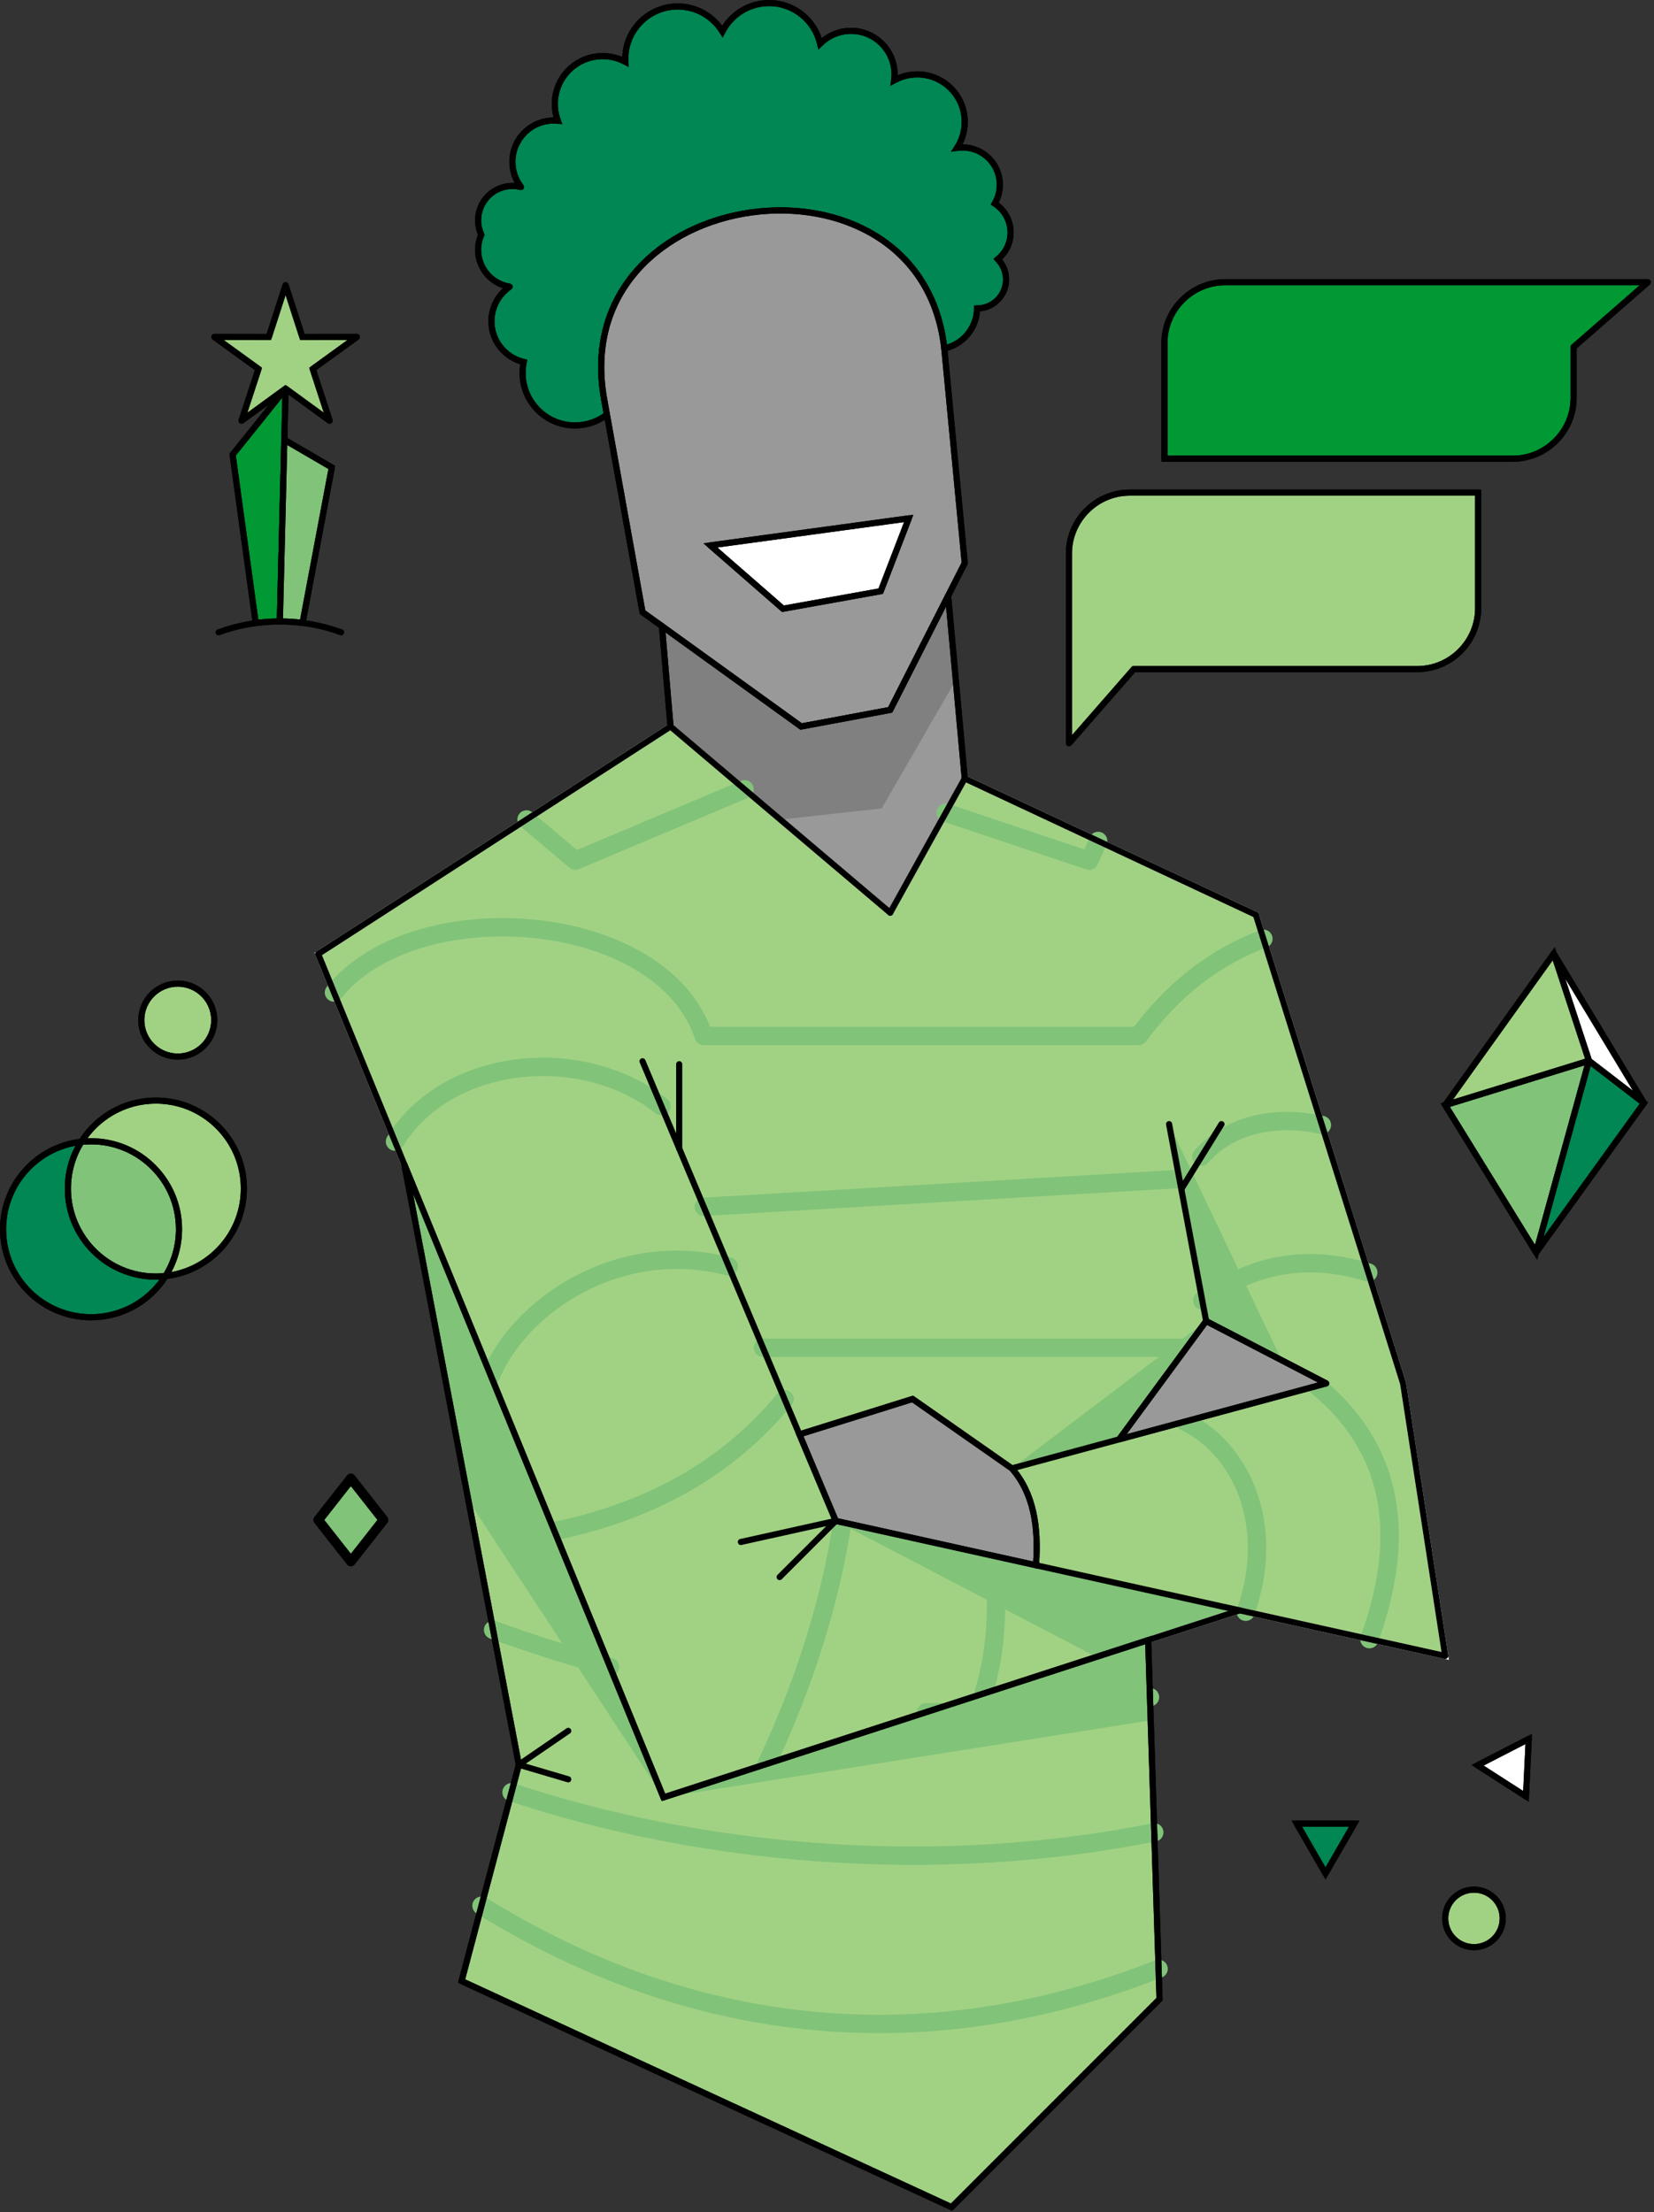 <svg width="510" height="682" viewBox="0 0 510 682" fill="none" xmlns="http://www.w3.org/2000/svg">
<rect x="0" y="0" width="510" height="682" fill="#333333" stroke="none"/>
<g id="MISSION 1 1" clip-path="url(#clip0_339_1421)">
<g id="Layer_x0020_1">
<g id="_1762622924560">
<path id="Vector" fill-rule="evenodd" clip-rule="evenodd" d="M88.059 119.823L101.654 129.74L96.424 113.746L110.057 103.881L93.229 103.913L88.059 87.9L82.89 103.913L66.062 103.881L79.695 113.746L74.465 129.74L88.059 119.823Z" fill="#A1D283" stroke="black" stroke-width="1.889" stroke-miterlimit="2.613"/>
<path id="Vector_2" fill-rule="evenodd" clip-rule="evenodd" d="M86.289 191.601L87.671 135.586L88.06 119.823L71.726 140.173L78.852 192.101C81.284 191.77 83.767 191.6 86.289 191.6V191.601Z" fill="#009933" stroke="black" stroke-width="1.889" stroke-miterlimit="2.613"/>
<path id="Vector_3" fill-rule="evenodd" clip-rule="evenodd" d="M87.671 135.586L86.289 191.601C88.661 191.601 90.998 191.751 93.291 192.044L102.313 144.115L87.67 135.585L87.671 135.586Z" fill="#81C379" stroke="black" stroke-width="1.889" stroke-miterlimit="2.613"/>
<path id="Vector_4" fill-rule="evenodd" clip-rule="evenodd" d="M151.532 99.055C151.532 105.168 155.789 110.287 161.501 111.61C161.268 112.704 161.143 113.838 161.143 115.001C161.143 123.928 168.38 131.165 177.307 131.165C181.007 131.165 184.416 129.921 187.141 127.83L186.307 123.202C174.237 56.233 283.831 41.626 291.163 107.418C296.889 106.22 301.2 101.168 301.27 95.099C306.214 95.099 310.212 91.102 310.212 86.169C310.212 83.737 309.241 81.533 307.663 79.923C310.068 77.983 311.608 75.013 311.608 71.682C311.608 67.932 309.658 64.639 306.717 62.76C307.718 61.056 308.294 59.069 308.294 56.949C308.294 50.604 303.15 45.461 296.805 45.461C296.226 45.461 295.655 45.504 295.1 45.587C296.601 43.287 297.474 40.541 297.474 37.59C297.474 29.5 290.916 22.941 282.825 22.941C280.242 22.941 277.814 23.611 275.707 24.785C275.789 24.182 275.833 23.567 275.833 22.941C275.833 15.525 269.822 9.515 262.407 9.515C258.684 9.515 255.315 11.03 252.882 13.479C251.233 6.302 244.806 0.948 237.128 0.948C230.866 0.948 225.436 4.51 222.752 9.718C219.91 5.089 214.799 2.001 208.969 2.001C200.042 2.001 192.805 9.238 192.805 18.165C192.805 18.468 192.814 18.77 192.831 19.07C190.746 17.941 188.357 17.3 185.819 17.3C177.674 17.3 171.071 23.903 171.071 32.049C171.071 33.872 171.402 35.617 172.007 37.228C171.581 37.185 171.149 37.164 170.712 37.164C163.69 37.164 157.998 42.856 157.998 49.878C157.998 52.818 158.998 55.526 160.673 57.679C159.819 57.456 158.922 57.338 157.998 57.338C152.158 57.338 147.424 62.071 147.424 67.911C147.424 69.506 147.777 71.019 148.41 72.374C147.777 73.799 147.424 75.376 147.424 77.035C147.424 82.792 151.658 87.559 157.182 88.395C153.774 90.713 151.535 94.624 151.535 99.057L151.532 99.055Z" fill="#008753" stroke="black" stroke-width="1.889" stroke-miterlimit="2.613"/>
<path id="Vector_5" fill-rule="evenodd" clip-rule="evenodd" d="M291.163 107.416C283.831 41.624 174.237 56.232 186.307 123.2L187.141 127.828L198.116 188.722L204.099 193.038L247.019 223.992L274.494 218.865L292.351 183.686L297.472 173.596L291.262 108.377C291.232 108.054 291.198 107.735 291.162 107.416H291.163Z" fill="#999999" stroke="black" stroke-width="1.889" stroke-miterlimit="2.613"/>
<path id="Vector_6" fill-rule="evenodd" clip-rule="evenodd" d="M280.211 159.818L219.026 168.149L241.425 187.681L271.567 182.265L280.211 159.818Z" fill="white" stroke="black" stroke-width="1.889" stroke-miterlimit="2.613"/>
<path id="Vector_7" fill-rule="evenodd" clip-rule="evenodd" d="M359.045 105.767V141.423H466.451C476.771 141.423 485.215 132.979 485.215 122.659V106.987L508.107 87.003H485.215H377.81C367.489 87.003 359.045 95.447 359.045 105.767Z" fill="#009933" stroke="black" stroke-width="1.889" stroke-miterlimit="2.613"/>
<path id="Vector_8" fill-rule="evenodd" clip-rule="evenodd" d="M455.771 151.869H348.365C338.045 151.869 329.601 160.313 329.601 170.634V206.29V229.182L349.586 206.29H437.006C447.327 206.29 455.771 197.846 455.771 187.526V151.869Z" fill="#A1D283" stroke="black" stroke-width="1.889" stroke-miterlimit="2.613"/>
<path id="Vector_9" fill-rule="evenodd" clip-rule="evenodd" d="M297.472 240.012L292.351 183.687L274.494 218.866L247.019 223.993L204.101 193.039L206.752 223.993L274.494 281.402L297.472 240.012Z" fill="#999999"/>
<g id="Group">
<g id="Group_2">
<path id="_1" fill-rule="evenodd" clip-rule="evenodd" d="M206.752 223.993L240.624 252.698L271.869 249.228L294.715 209.689L292.351 183.687L274.494 218.866L247.019 223.993L204.101 193.039L206.752 223.993Z" fill="#808080"/>
</g>
</g>
<path id="Vector_10" fill-rule="evenodd" clip-rule="evenodd" d="M297.472 240.012L292.351 183.687L274.494 218.866L247.019 223.993L204.101 193.039L206.752 223.993L274.494 281.402L297.472 240.012Z" stroke="black" stroke-width="1.889" stroke-miterlimit="2.613"/>
<path id="Vector_11" fill-rule="evenodd" clip-rule="evenodd" d="M345.054 443.775L371.903 407.286L408.958 426.503L345.054 443.775ZM319.437 482.579L257.701 468.902L246.483 442.224L281.382 431.308L311.997 452.71C318.669 460.302 320.348 470.71 319.437 482.58V482.579ZM274.494 281.401L206.752 223.992L98.119 294.122L124.668 358.975L204.568 554.147L354.028 505.647L382.241 496.492L445.621 510.534L432.634 426.505L387.241 282.054L297.474 240.012L274.496 281.401H274.494Z" fill="#A1D283"/>
<g id="Group_3">
<g id="Group_4">
<path id="_1_0" d="M151.343 424.136C160.46 402.393 190.851 381.705 224.712 390.449M170.959 472.054C200.563 465.959 224.439 452.681 241.926 431.387M259.737 469.353C256.043 493.398 248.4 518.194 236.383 543.825M306.288 479.666C307.958 494.869 307.255 509.142 303.259 522.124M365.352 438.29C382.078 446.252 393.761 469.353 384.117 496.909M406.076 427.283C428.512 445.768 434.457 471.546 422.247 505.355M370.715 400.97C385.224 390.415 401.817 386.132 421.89 392.319M370.443 356.594C379.709 345.858 394.877 343.968 407.6 346.847M121.793 351.952C137.669 326.031 179.071 321.413 203.936 341.039M162.361 252.648L177.4 265.352L229.583 243.341M291.613 250.566L335.869 265.368L338.6 259.272M235.253 415.516H369.312M216.985 372.07L363.66 363.487M102.98 305.997C127.907 274.89 203.936 280.237 216.984 319.383C261.694 319.383 306.403 319.383 351.114 319.383C361.292 305.547 373.936 295.313 389.555 289.428" stroke="#81C379" stroke-width="5.669" stroke-miterlimit="2.613" stroke-linecap="round" stroke-linejoin="round"/>
<path id="Vector_12" fill-rule="evenodd" clip-rule="evenodd" d="M371.903 407.287L311.997 452.709L345.054 443.775L371.903 407.287Z" fill="#81C379"/>
<path id="Vector_13" fill-rule="evenodd" clip-rule="evenodd" d="M382.24 496.493L319.437 482.579L257.701 468.902L338.032 510.839L382.24 496.493Z" fill="#81C379"/>
<path id="Vector_14" fill-rule="evenodd" clip-rule="evenodd" d="M371.903 407.287L360.478 346.577L395.225 419.381L371.903 407.287Z" fill="#81C379"/>
</g>
</g>
<path id="Vector_15" fill-rule="evenodd" clip-rule="evenodd" d="M345.054 443.775L371.903 407.286L408.958 426.503L345.054 443.775V443.775ZM319.437 482.579L257.701 468.902L246.483 442.224L281.382 431.308L311.997 452.71C318.669 460.302 320.348 470.71 319.437 482.58V482.579ZM274.494 281.401L206.752 223.992L98.119 294.122L124.668 358.975L204.568 554.147L354.028 505.647L382.241 496.492L445.621 510.534L432.634 426.505L387.241 282.054L297.474 240.012L274.496 281.401H274.494Z" stroke="white" stroke-width="1.889" stroke-miterlimit="2.613"/>
<path id="Vector_16" fill-rule="evenodd" clip-rule="evenodd" d="M311.997 452.709L281.382 431.307L246.482 442.223L257.701 468.901L319.436 482.578C320.346 470.708 318.668 460.3 311.997 452.708V452.709Z" fill="#999999" stroke="black" stroke-width="1.889" stroke-miterlimit="2.613"/>
<path id="Vector_17" fill-rule="evenodd" clip-rule="evenodd" d="M371.903 407.287L345.054 443.775L408.958 426.504L371.903 407.287Z" fill="#999999" stroke="black" stroke-width="1.889" stroke-miterlimit="2.613"/>
<path id="Vector_18" fill-rule="evenodd" clip-rule="evenodd" d="M354.027 505.648L204.567 554.148L124.668 358.976L159.978 544.08L142.323 610.765L293.404 680.482L357.537 616.35L354.027 505.648Z" fill="#A1D283"/>
<g id="Group_5">
<g id="Group_6">
<path id="_1_1" d="M152.047 502.504C163.551 506.654 175.549 510.52 188.099 513.922M285.584 527.859C307.179 528.219 330.126 526.848 354.583 523.253M157.731 552.566C215.584 571.772 287.144 578.643 355.905 564.93M148.471 587.543C206.442 623.493 278.316 638.124 357.239 607.005" stroke="#81C379" stroke-width="5.669" stroke-miterlimit="2.613" stroke-linecap="round" stroke-linejoin="round"/>
<path id="Vector_19" fill-rule="evenodd" clip-rule="evenodd" d="M144.444 462.642L204.567 554.148L124.668 358.976L144.444 462.642Z" fill="#81C379"/>
<path id="Vector_20" fill-rule="evenodd" clip-rule="evenodd" d="M354.027 505.648L204.567 554.148L354.812 530.394L354.027 505.648Z" fill="#81C379"/>
</g>
</g>
<path id="Vector_21" fill-rule="evenodd" clip-rule="evenodd" d="M354.027 505.648L204.567 554.148L124.668 358.976L159.978 544.08L142.323 610.765L293.404 680.482L357.537 616.35L354.027 505.648Z" stroke="black" stroke-width="1.889" stroke-miterlimit="2.613"/>
<path id="Vector_22" fill-rule="evenodd" clip-rule="evenodd" d="M399.836 562.221L404.276 569.91L408.715 577.6L413.156 569.91L417.594 562.221H408.715H399.836Z" fill="#008753" stroke="black" stroke-width="1.889" stroke-miterlimit="2.613"/>
<path id="Vector_23" fill-rule="evenodd" clip-rule="evenodd" d="M454.488 582.585C449.591 582.585 445.62 586.555 445.62 591.453C445.62 596.35 449.591 600.321 454.488 600.321C459.386 600.321 463.356 596.35 463.356 591.453C463.356 586.555 459.386 582.585 454.488 582.585Z" fill="#A1D283" stroke="black" stroke-width="1.889" stroke-miterlimit="2.613"/>
<path id="Vector_24" fill-rule="evenodd" clip-rule="evenodd" d="M455.593 544.246L463.06 549.051L470.525 553.857L470.954 544.988L471.383 536.119L463.487 540.182L455.593 544.246Z" fill="white" stroke="black" stroke-width="1.889" stroke-miterlimit="2.613"/>
<path id="Vector_25" fill-rule="evenodd" clip-rule="evenodd" d="M473.649 386.146L489.949 327.036L445.62 340.714L473.649 386.146Z" fill="#81C379" stroke="black" stroke-width="1.889" stroke-miterlimit="2.613"/>
<path id="Vector_26" fill-rule="evenodd" clip-rule="evenodd" d="M489.948 327.036L473.649 386.146L506.899 340.074L489.948 327.036Z" fill="#008753" stroke="black" stroke-width="1.889" stroke-miterlimit="2.613"/>
<path id="Vector_27" fill-rule="evenodd" clip-rule="evenodd" d="M489.949 327.036L506.899 340.074L479.082 294.002L489.949 327.036Z" fill="white" stroke="black" stroke-width="1.889" stroke-miterlimit="2.613"/>
<path id="Vector_28" fill-rule="evenodd" clip-rule="evenodd" d="M445.62 340.714L489.949 327.036L479.082 294.002L445.62 340.714Z" fill="#A1D283" stroke="black" stroke-width="1.889" stroke-miterlimit="2.613"/>
<path id="Vector_29" fill-rule="evenodd" clip-rule="evenodd" d="M48.067 393.57C33.085 393.57 20.939 381.423 20.939 366.442C20.939 361.141 22.459 356.196 25.087 352.018C11.51 353.505 0.945 365.011 0.945 378.984C0.945 393.965 13.092 406.112 28.073 406.112C37.756 406.112 46.253 401.039 51.053 393.407C50.073 393.514 49.077 393.57 48.067 393.57Z" fill="#008753" stroke="black" stroke-width="1.889" stroke-miterlimit="2.613"/>
<path id="Vector_30" fill-rule="evenodd" clip-rule="evenodd" d="M20.939 366.442C20.939 381.424 33.085 393.57 48.067 393.57C49.076 393.57 50.073 393.514 51.053 393.407C53.681 389.229 55.201 384.284 55.201 378.984C55.201 364.001 43.056 351.856 28.073 351.856C27.064 351.856 26.067 351.911 25.087 352.018C22.46 356.197 20.939 361.141 20.939 366.442Z" fill="#81C379" stroke="black" stroke-width="1.889" stroke-miterlimit="2.613"/>
<path id="Vector_31" fill-rule="evenodd" clip-rule="evenodd" d="M28.073 351.856C43.056 351.856 55.202 364.002 55.202 378.984C55.202 384.284 53.682 389.23 51.053 393.407C64.631 391.92 75.195 380.414 75.195 366.442C75.195 351.46 63.05 339.314 48.067 339.314C38.385 339.314 29.887 344.386 25.087 352.018C26.068 351.911 27.064 351.856 28.073 351.856Z" fill="#A1D283" stroke="black" stroke-width="1.889" stroke-miterlimit="2.613"/>
<path id="Vector_32" fill-rule="evenodd" clip-rule="evenodd" d="M43.568 314.503C43.568 320.714 48.603 325.749 54.815 325.749C61.026 325.749 66.061 320.714 66.061 314.503C66.061 308.291 61.026 303.255 54.815 303.255C48.603 303.255 43.568 308.29 43.568 314.503Z" fill="#A1D283" stroke="black" stroke-width="1.889" stroke-miterlimit="2.613"/>
<path id="Vector_33" fill-rule="evenodd" clip-rule="evenodd" d="M108.188 455.791L98.119 468.606L108.188 481.421L118.257 468.606L108.188 455.791Z" fill="#81C379" stroke="black" stroke-width="1.889" stroke-miterlimit="2.613"/>
<g id="Group_7">
<g id="Group_8">
<path id="Vector_34" d="M98.119 294.123L206.752 223.993L274.494 281.402" stroke="black" stroke-width="1.889" stroke-miterlimit="2.613" stroke-linecap="round" stroke-linejoin="round"/>
<path id="Vector_35" d="M98.119 294.123L204.568 554.148" stroke="black" stroke-width="1.889" stroke-miterlimit="2.613" stroke-linecap="round" stroke-linejoin="round"/>
<path id="Vector_36" d="M204.568 554.148L382.24 496.493" stroke="black" stroke-width="1.889" stroke-miterlimit="2.613" stroke-linecap="round" stroke-linejoin="round"/>
<path id="Vector_37" d="M297.472 240.012L387.239 282.055" stroke="black" stroke-width="1.889" stroke-miterlimit="2.613" stroke-linecap="round" stroke-linejoin="round"/>
<path id="Vector_38" d="M387.239 282.055L432.633 426.505L445.62 510.535L257.701 468.902L198.116 327.198" stroke="black" stroke-width="1.889" stroke-miterlimit="2.613" stroke-linecap="round" stroke-linejoin="round"/>
<path id="Vector_39" d="M246.482 442.224L281.382 431.308L311.997 452.709L408.958 426.504L371.903 407.287L345.054 443.775" stroke="black" stroke-width="1.889" stroke-miterlimit="2.613" stroke-linecap="round" stroke-linejoin="round"/>
<path id="Vector_40" d="M371.903 407.287L360.478 346.577" stroke="black" stroke-width="1.889" stroke-miterlimit="2.613" stroke-linecap="round" stroke-linejoin="round"/>
<path id="Vector_41" d="M364.248 366.614L376.638 346.577" stroke="black" stroke-width="1.889" stroke-miterlimit="2.613" stroke-linecap="round" stroke-linejoin="round"/>
<path id="Vector_42" d="M311.997 452.709C318.669 460.301 320.348 470.709 319.437 482.579" stroke="black" stroke-width="1.889" stroke-miterlimit="2.613" stroke-linecap="round" stroke-linejoin="round"/>
<path id="Vector_43" d="M274.495 281.402L297.472 240.012" stroke="black" stroke-width="1.889" stroke-miterlimit="2.613" stroke-linecap="round" stroke-linejoin="round"/>
<path id="Vector_44" d="M228.441 475.399L257.701 468.902L240.392 486.211" stroke="black" stroke-width="1.889" stroke-miterlimit="2.613" stroke-linecap="round" stroke-linejoin="round"/>
<path id="Vector_45" d="M209.426 354.096V328.101" stroke="black" stroke-width="1.889" stroke-miterlimit="2.613" stroke-linecap="round" stroke-linejoin="round"/>
<path id="Vector_46" d="M124.668 358.976L159.978 544.08L142.323 610.765L293.404 680.482L357.537 616.35L354.027 505.648" stroke="black" stroke-width="1.889" stroke-miterlimit="2.613" stroke-linecap="round" stroke-linejoin="round"/>
<path id="Vector_47" d="M175.217 533.639L159.978 544.08L175.217 548.575" stroke="black" stroke-width="1.889" stroke-miterlimit="2.613" stroke-linecap="round" stroke-linejoin="round"/>
<path id="Vector_48" d="M206.752 223.993L204.101 193.039" stroke="black" stroke-width="1.889" stroke-miterlimit="2.613" stroke-linecap="round" stroke-linejoin="round"/>
<path id="Vector_49" d="M297.472 240.012L292.351 183.687" stroke="black" stroke-width="1.889" stroke-miterlimit="2.613" stroke-linecap="round" stroke-linejoin="round"/>
<path id="Vector_50" fill-rule="evenodd" clip-rule="evenodd" d="M291.262 108.376C284.893 41.483 174.178 55.907 186.306 123.2L198.116 188.723L247.019 223.993L274.494 218.866L297.472 173.597L291.262 108.377V108.376Z" stroke="black" stroke-width="1.889" stroke-miterlimit="2.613" stroke-linecap="round" stroke-linejoin="round"/>
<path id="Vector_51" d="M187.141 127.829C184.417 129.92 181.007 131.163 177.307 131.163C168.38 131.163 161.143 123.927 161.143 115C161.143 113.836 161.268 112.702 161.501 111.609C155.789 110.287 151.532 105.167 151.532 99.054C151.532 94.62 153.771 90.71 157.179 88.392C151.654 87.557 147.421 82.79 147.421 77.032C147.421 75.372 147.773 73.795 148.407 72.371C147.774 71.016 147.421 69.503 147.421 67.908C147.421 62.068 152.155 57.335 157.995 57.335C158.919 57.335 159.816 57.453 160.67 57.676C158.995 55.522 157.995 52.815 157.995 49.875C157.995 42.853 163.687 37.161 170.709 37.161C171.146 37.161 171.578 37.183 172.004 37.225C171.399 35.614 171.068 33.869 171.068 32.046C171.068 23.9 177.671 17.297 185.816 17.297C188.354 17.297 190.743 17.938 192.828 19.067C192.812 18.767 192.802 18.465 192.802 18.162C192.802 9.235 200.039 1.998 208.966 1.998C214.796 1.998 219.906 5.085 222.749 9.715C225.433 4.507 230.863 0.945 237.125 0.945C244.803 0.945 251.23 6.299 252.88 13.476C255.311 11.028 258.681 9.512 262.404 9.512C269.82 9.512 275.83 15.523 275.83 22.938C275.83 23.563 275.787 24.179 275.704 24.782C277.812 23.608 280.239 22.938 282.822 22.938C290.913 22.938 297.471 29.496 297.471 37.587C297.471 40.538 296.598 43.284 295.097 45.584C295.653 45.502 296.223 45.458 296.802 45.458C303.147 45.458 308.291 50.601 308.291 56.946C308.291 59.066 307.716 61.052 306.714 62.757C309.655 64.637 311.605 67.93 311.605 71.678C311.605 75.01 310.066 77.98 307.66 79.92C309.237 81.53 310.209 83.734 310.209 86.166C310.209 91.099 306.212 95.096 301.267 95.096C301.199 101.165 296.887 106.217 291.161 107.415" stroke="black" stroke-width="1.889" stroke-miterlimit="2.613" stroke-linecap="round" stroke-linejoin="round"/>
<path id="Vector_52" fill-rule="evenodd" clip-rule="evenodd" d="M241.425 187.681L219.026 168.149L280.211 159.818L271.567 182.265L241.425 187.681Z" stroke="black" stroke-width="1.889" stroke-miterlimit="2.613" stroke-linecap="round" stroke-linejoin="round"/>
</g>
<path id="Vector_53" fill-rule="evenodd" clip-rule="evenodd" d="M348.366 151.869H455.772V187.526C455.772 197.846 447.328 206.29 437.007 206.29H349.587L329.602 229.182V206.29V170.634C329.602 160.313 338.046 151.869 348.366 151.869V151.869Z" stroke="black" stroke-width="1.889" stroke-miterlimit="2.613" stroke-linecap="round" stroke-linejoin="round"/>
<path id="Vector_54" fill-rule="evenodd" clip-rule="evenodd" d="M466.451 141.423H359.045V105.767C359.045 95.447 367.489 87.003 377.81 87.003H485.215H508.107L485.215 106.987V122.659C485.215 132.979 476.771 141.423 466.451 141.423Z" stroke="black" stroke-width="1.889" stroke-miterlimit="2.613" stroke-linecap="round" stroke-linejoin="round"/>
<path id="Vector_55" fill-rule="evenodd" clip-rule="evenodd" d="M506.899 340.074L479.082 294.002L445.62 340.714L473.649 386.146L506.899 340.074Z" stroke="black" stroke-width="1.889" stroke-miterlimit="2.613" stroke-linecap="round" stroke-linejoin="round"/>
<path id="Vector_56" d="M479.082 294.002L489.948 327.036L473.649 386.146" stroke="black" stroke-width="1.889" stroke-miterlimit="2.613" stroke-linecap="round" stroke-linejoin="round"/>
<path id="Vector_57" d="M445.62 340.714L489.949 327.036L506.899 340.074" stroke="black" stroke-width="1.889" stroke-miterlimit="2.613" stroke-linecap="round" stroke-linejoin="round"/>
<path id="Vector_58" d="M48.067 393.57C63.049 393.57 75.195 381.424 75.195 366.442C75.195 351.459 63.049 339.314 48.067 339.314C33.085 339.314 20.939 351.459 20.939 366.442C20.939 381.424 33.085 393.57 48.067 393.57Z" stroke="black" stroke-width="1.889" stroke-miterlimit="2.613" stroke-linecap="round" stroke-linejoin="round"/>
<path id="Vector_59" d="M28.073 406.112C43.056 406.112 55.201 393.966 55.201 378.984C55.201 364.001 43.056 351.856 28.073 351.856C13.091 351.856 0.945 364.001 0.945 378.984C0.945 393.966 13.091 406.112 28.073 406.112Z" stroke="black" stroke-width="1.889" stroke-miterlimit="2.613" stroke-linecap="round" stroke-linejoin="round"/>
<path id="Vector_60" d="M54.816 325.75C61.027 325.75 66.063 320.714 66.063 314.503C66.063 308.291 61.027 303.255 54.816 303.255C48.604 303.255 43.568 308.291 43.568 314.503C43.568 320.714 48.604 325.75 54.816 325.75Z" stroke="black" stroke-width="1.889" stroke-miterlimit="2.613" stroke-linecap="round" stroke-linejoin="round"/>
<path id="Vector_61" d="M108.187 455.791L98.118 468.606L108.187 481.421L118.256 468.606L108.187 455.791Z" stroke="black" stroke-width="3.004" stroke-miterlimit="2.613" stroke-linecap="round" stroke-linejoin="round"/>
<path id="Vector_62" fill-rule="evenodd" clip-rule="evenodd" d="M408.715 577.6L413.156 569.91L417.594 562.221H408.715H399.836L404.276 569.91L408.715 577.6Z" stroke="black" stroke-width="1.889" stroke-miterlimit="2.613" stroke-linecap="round" stroke-linejoin="round"/>
<path id="Vector_63" fill-rule="evenodd" clip-rule="evenodd" d="M471.383 536.119L463.487 540.182L455.593 544.246L463.06 549.051L470.525 553.857L470.954 544.988L471.383 536.119Z" stroke="black" stroke-width="1.889" stroke-miterlimit="2.613" stroke-linecap="round" stroke-linejoin="round"/>
<path id="Vector_64" d="M454.488 600.322C459.386 600.322 463.356 596.351 463.356 591.454C463.356 586.556 459.386 582.586 454.488 582.586C449.59 582.586 445.62 586.556 445.62 591.454C445.62 596.351 449.59 600.322 454.488 600.322Z" stroke="black" stroke-width="1.889" stroke-miterlimit="2.613" stroke-linecap="round" stroke-linejoin="round"/>
<path id="Vector_65" d="M78.852 192.102L71.726 140.173L88.059 119.823M93.291 192.044L102.313 144.115L87.671 135.585M86.289 191.6L88.059 119.822M67.396 194.946C73.285 192.782 79.649 191.6 86.289 191.6C92.929 191.6 99.293 192.782 105.182 194.945M88.059 87.898L93.229 103.912L110.057 103.88L96.424 113.745L101.655 129.739L88.061 119.822L74.466 129.739L79.697 113.745L66.064 103.88L82.892 103.912L88.061 87.898H88.059Z" stroke="black" stroke-width="1.889" stroke-miterlimit="2.613" stroke-linecap="round" stroke-linejoin="round"/>
</g>
</g>
</g>
</g>
<defs>
<clipPath id="clip0_339_1421">
<rect width="509.052" height="681.616" fill="white"/>
</clipPath>
</defs>
</svg>
